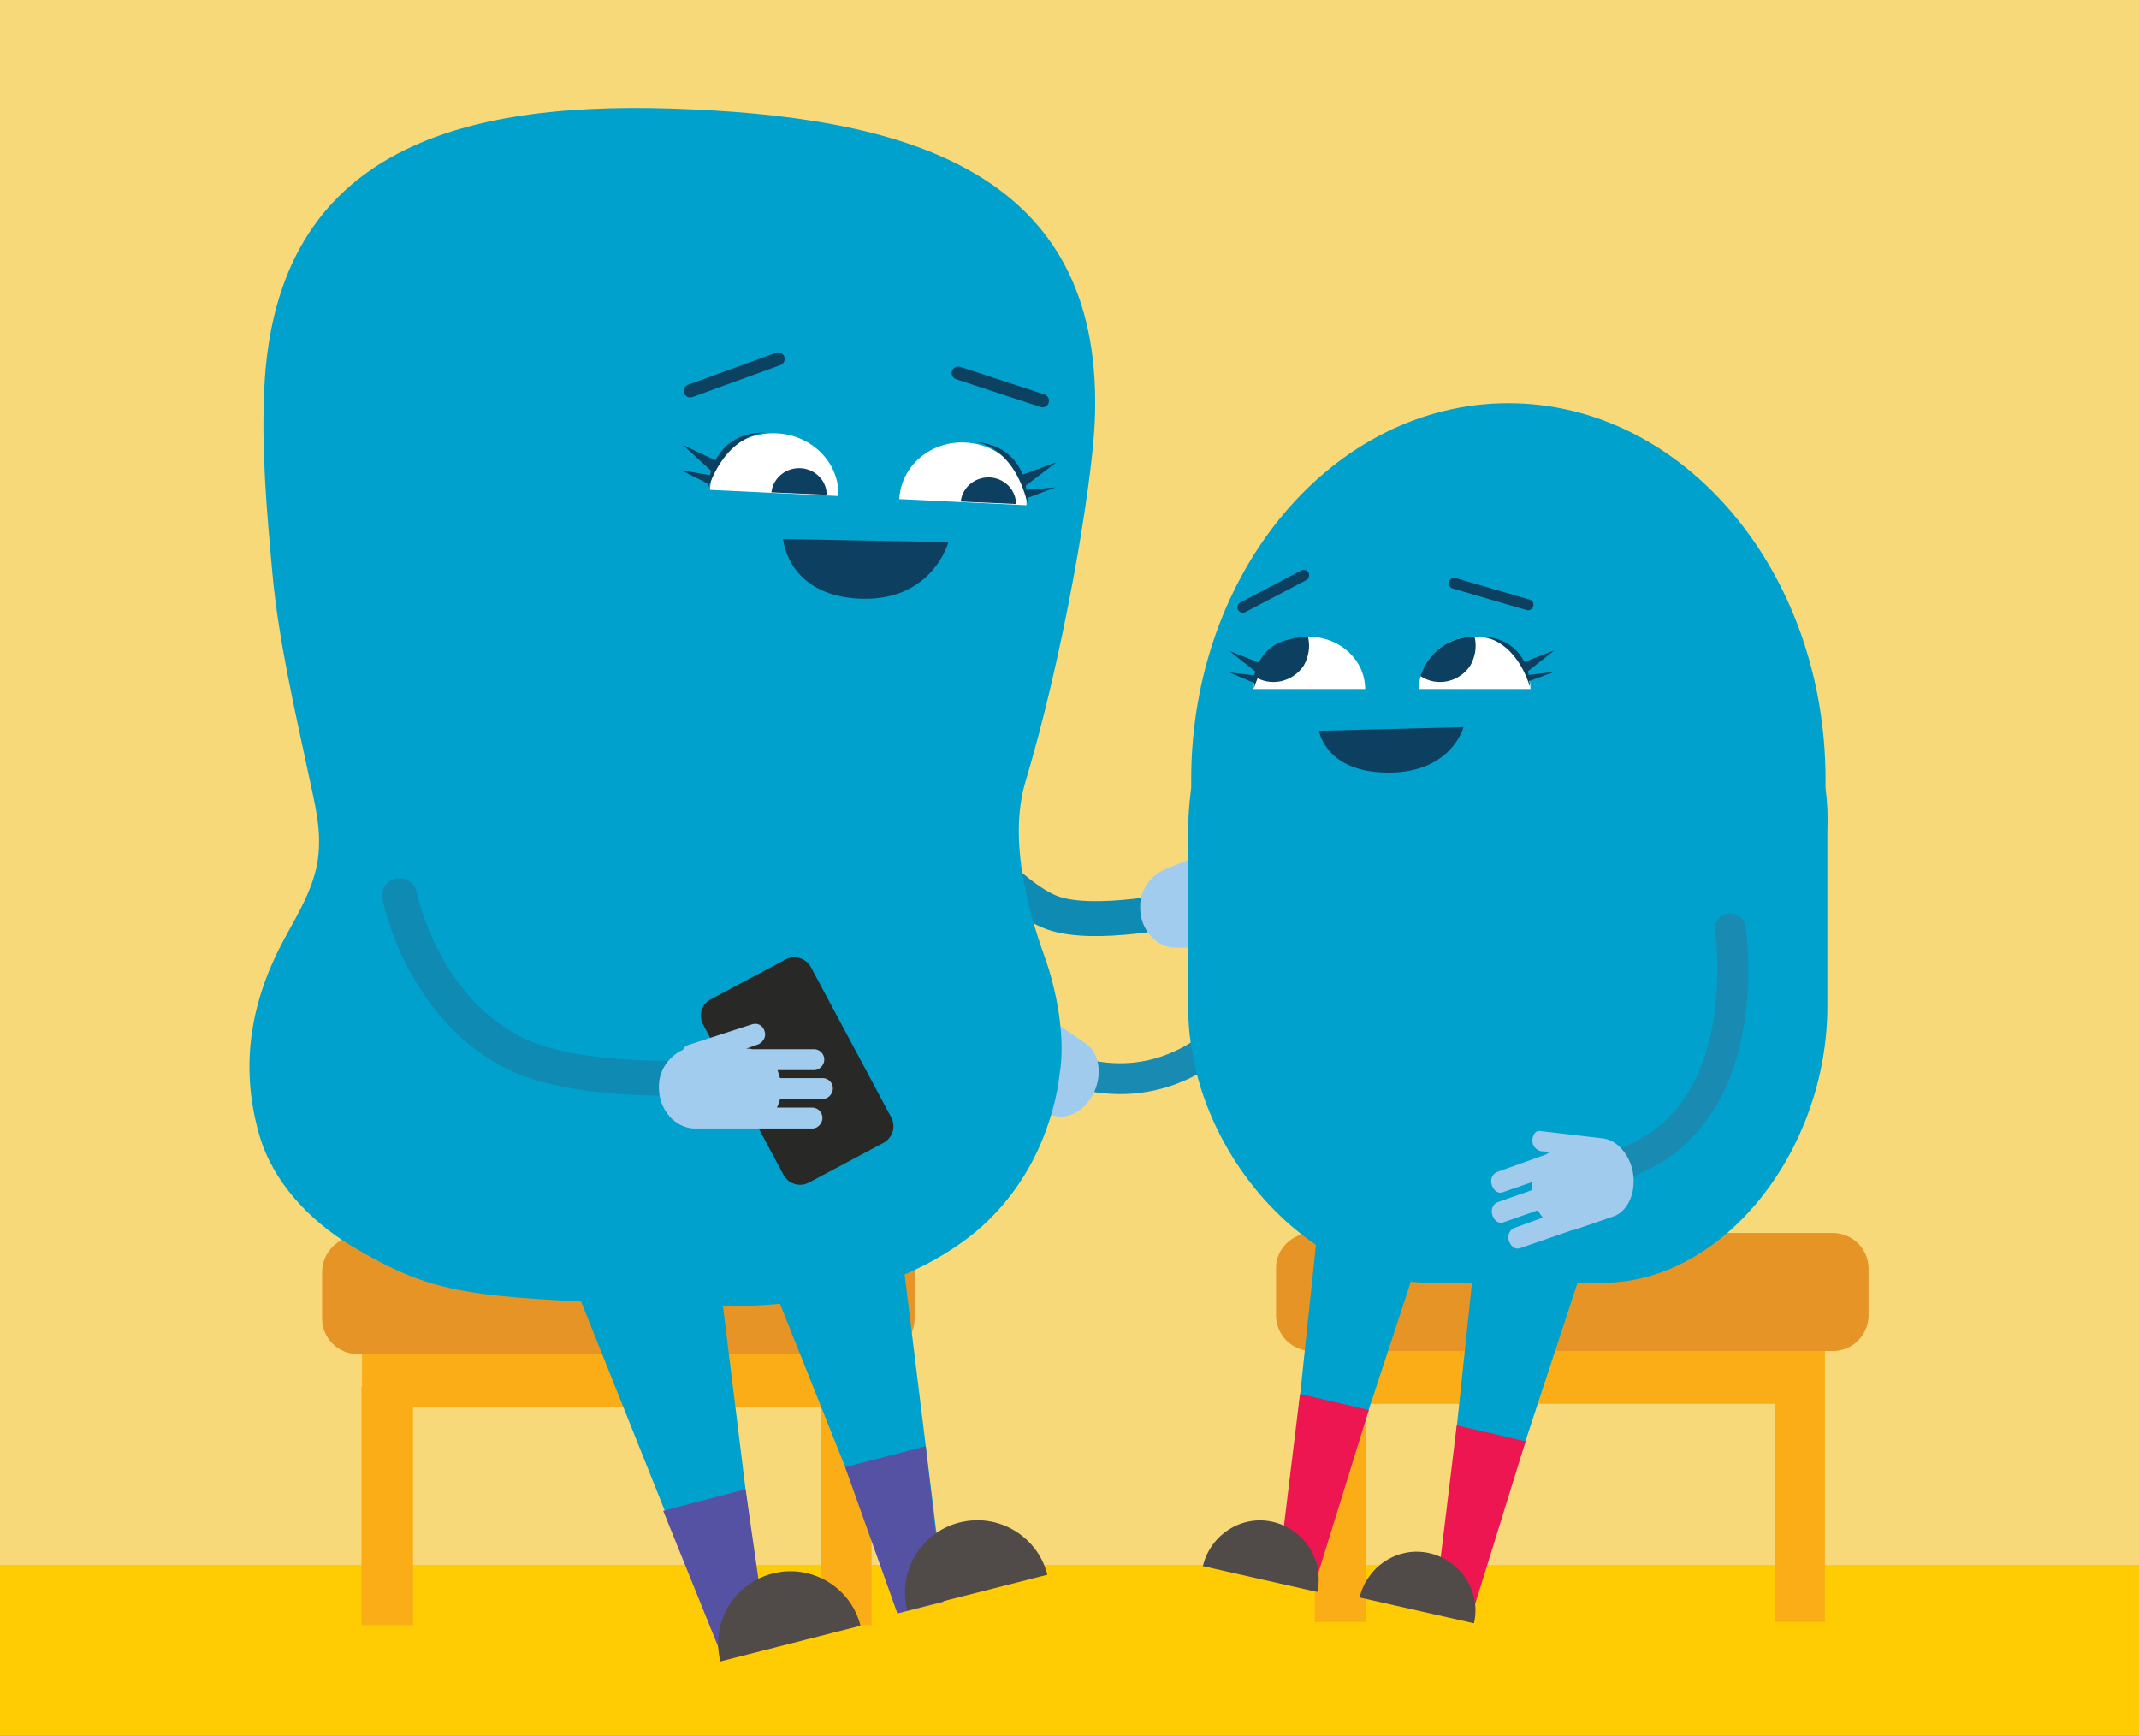 <?xml version="1.0" encoding="utf-8"?>
<!-- Generator: Adobe Illustrator 25.0.1, SVG Export Plug-In . SVG Version: 6.00 Build 0)  -->
<svg version="1.1" id="Layer_1" xmlns="http://www.w3.org/2000/svg" xmlns:xlink="http://www.w3.org/1999/xlink" x="0px" y="0px"
	 viewBox="0 0 348 282.4" style="enable-background:new 0 0 348 282.4;" xml:space="preserve">
<rect x="0" y="0" width="348" height="282.4" fill="#333333" stroke="none"/>
<style type="text/css">
	.st0{fill:#F8D979;}
	.st1{fill:none;stroke:#198AB1;stroke-width:5.02;stroke-linecap:round;stroke-miterlimit:10;}
	.st2{fill:#A1CBEC;}
	.st3{fill:#FFCC04;}
	.st4{fill:none;stroke:#0F8AB2;stroke-width:5.68;stroke-linecap:round;stroke-miterlimit:10;}
	.st5{fill:#A2CCED;}
	.st6{fill:#FBAD18;}
	.st7{fill:#E59425;}
	.st8{fill:#00A1CD;}
	.st9{fill:#0D4060;}
	.st10{fill:#FFFFFF;}
	.st11{fill:#5652A3;}
	.st12{fill:#504B48;}
	.st13{fill:none;stroke:#0D4161;stroke-width:2.13;stroke-linecap:round;stroke-miterlimit:10;}
	.st14{fill:#ED1651;}
	.st15{fill:none;stroke:#0D4060;stroke-width:1.77;stroke-linecap:round;stroke-miterlimit:10;}
	.st16{fill:#282826;}
</style>
<polyline class="st0" points="0,282.4 0,0 348,0 348,282.4 "/>
<path class="st1" d="M211.8,150.6c0,0-12.6,32.8-39.1,23.1"/>
<path class="st2" d="M176.7,169.8c1.7,1.2,2.5,3.8,1.8,6.5c-0.9,3.4-3.8,5.8-6.6,5.3l-6.7-1.2h-0.1H165l-9-1.7
	c-0.7-0.3-1.1-1.1-0.9-1.8c0,0,0,0,0-0.1c0.1-0.8,0.9-1.4,1.7-1.4l4.9,0.9c-0.1-0.5-0.1-0.9-0.1-1.4l-5.9-1.1
	c-0.7-0.3-1.1-1.1-0.9-1.8c0,0,0,0,0-0.1c0.1-0.8,0.9-1.4,1.7-1.4l5.9,1.1c0.2-0.4,0.4-0.8,0.7-1.1l-5.1-0.9c-0.7-0.2-1.1-1-0.9-1.8
	c0,0,0-0.1,0-0.1c0.1-0.8,0.9-1.4,1.7-1.4l8.4,1.6c0.3,0,0.6,0,0.9,0l-1.5-0.9c-0.6-0.6-0.8-1.5-0.3-2.2l0,0
	c0.3-0.7,1.1-1.1,1.8-0.8c0,0,0.1,0,0.1,0"/>
<rect y="254.6" class="st3" width="348" height="27.7"/>
<path class="st4" d="M192.5,147.8c0,0-14.4,3.2-21.3,0.7s-16.5-14.4-16.5-14.4"/>
<path class="st5" d="M189.4,141.5c-2.4,1.1-4,3.5-3.9,6.2c0,3.6,2.7,6.6,6,6.5l8.1-0.1h0.2l10.9-0.1c0.9-0.1,1.6-0.8,1.5-1.7
	c0-0.9-0.7-1.7-1.6-1.7h-5.9c0.2-0.5,0.4-0.9,0.5-1.4l7.1-0.1c0.9-0.1,1.6-0.8,1.5-1.7c0-0.9-0.7-1.7-1.6-1.7c0,0,0,0,0,0h-7.1
	c-0.1-0.4-0.3-0.9-0.5-1.3h6.1c0.9-0.1,1.6-1,1.5-1.9c-0.1-0.8-0.7-1.4-1.5-1.5l-10.1,0.1c-0.3-0.1-0.7-0.1-1-0.1l1.9-0.7
	c0.8-0.4,1.3-1.3,1-2.1l0,0c-0.2-0.8-1-1.3-1.8-1.2c0,0-0.1,0-0.1,0"/>
<polyline class="st6" points="141.8,264.4 133.5,264.4 133.5,228.9 67.2,228.9 67.2,264.4 58.8,264.4 58.8,225.6 58.9,225.6 
	58.9,218 141.8,218 141.8,225.7 "/>
<path class="st7" d="M58.2,201.1H143c3.2,0,5.8,2.6,5.8,5.8v7.6c0,3.2-2.6,5.8-5.8,5.8H58.2c-3.2,0-5.8-2.6-5.8-5.8V207
	C52.4,203.8,55,201.1,58.2,201.1z"/>
<polyline class="st6" points="296.9,263.9 288.7,263.9 288.7,228.4 222.3,228.4 222.3,263.9 213.9,263.9 213.9,225.1 214.1,225.1 
	214.1,217.5 296.9,217.5 296.9,225.2 "/>
<path class="st7" d="M213.4,200.6h84.8c3.2,0,5.8,2.6,5.8,5.8v7.6c0,3.2-2.6,5.8-5.8,5.8h-84.8c-3.2,0-5.8-2.6-5.8-5.8v-7.6
	C207.5,203.3,210.2,200.6,213.4,200.6z"/>
<path class="st8" d="M112.8,17.8c-37.3-1.8-67.9,6-69.8,45.3c-0.5,10,0.4,20.1,1.3,30c1,11,3.6,22.1,5.9,32.9
	c1,4.8,2.2,8.9,1.5,13.9c-0.6,4.3-3.1,8.6-5.2,12.4c-5.7,10.3-7.6,21-4.3,32.4c2.2,7.6,8.1,13.8,14.8,17.9c14,8.4,19.7,8.3,49,9.7
	c17.4,0.8,35.6,0.4,50.4-10.1c6.1-4.3,10.7-10.4,13.4-17.3c1.3-3.3,2.2-6.7,2.6-10.2c1-5.9-0.5-13.7-2.5-19.2
	c-3-8.3-5.7-19.4-3.1-28.2c6.2-20.6,10.8-47.9,11.3-58.5C179.9,29.4,150.1,19.5,112.8,17.8"/>
<path class="st9" d="M154.3,88.2c0,0-2.6,9.7-14.4,9.2s-12.5-9.7-12.5-9.7l0,0L154.3,88.2z"/>
<path class="st10" d="M146.3,81.2c0.3-5.4,5.1-9.5,10.8-9.2s10.2,4.9,9.9,10.2"/>
<path class="st9" d="M156.3,81.6c0.3-2.5,2.6-4.2,5.1-3.9c2.2,0.3,3.9,2.1,3.9,4.3"/>
<path class="st10" d="M115.5,79.7c0.3-5.4,5.1-9.5,10.9-9.2c5.8,0.3,10.2,4.9,10,10.2"/>
<path class="st9" d="M125.5,80.1c0.3-2.5,2.6-4.2,5.1-3.9c2.2,0.3,3.9,2.1,3.9,4.3"/>
<path class="st9" d="M116.4,74.9l-5.3-2.5l4.6,4.2c-0.1,0.2-0.1,0.4-0.2,0.7l-4.7-0.8l4.4,2.2c-0.1,0.3-0.1,0.7-0.1,1
	c2.9-8.3,8-9.2,9.4-9.3C120,70.3,117.6,72.6,116.4,74.9z"/>
<path class="st9" d="M124.6,70.4L124.6,70.4z"/>
<path class="st9" d="M171.7,79.3l-4.7,0.4c0-0.2-0.1-0.4-0.1-0.7l5-3.8l-5.5,2c-1-2.4-3.1-4.9-7.7-5.3c1.4,0.2,6.4,1.6,8.5,10.1
	c0,0,0-0.4,0-1L171.7,79.3z"/>
<polyline class="st8" points="93.2,208.4 114.8,262.4 123.5,260.2 116.4,202.6 "/>
<polygon class="st11" points="124.9,267.4 117.4,269.3 107.9,245.8 121.3,242.3 "/>
<path class="st12" d="M140,264.5c-1.6-6.3-8-10.1-14.3-8.5c-6.3,1.6-10.1,8-8.5,14.3"/>
<polyline class="st8" points="122.5,201.1 144.1,255.2 152.8,253 145.7,195.4 "/>
<polygon class="st11" points="153.5,260.6 146,262.5 137.5,238.7 150.6,235.3 "/>
<path class="st12" d="M170.4,256.2c-1.6-6.3-8-10.1-14.3-8.5s-10.1,8-8.5,14.3"/>
<path class="st4" d="M65,145.7c0,0,3.4,17.6,18.2,25.4c12.2,6.4,37.4,3.8,37.4,3.8"/>
<path class="st13" d="M155.9,60.7l13.7,4.5"/>
<path class="st13" d="M112.3,63.6l14.3-5.2"/>
<path class="st8" d="M297,128.2c0-0.5,0-0.9,0-1.4c0-33.8-23.1-61.2-51.6-61.2s-51.6,27.4-51.6,61.2c0,0.5,0,0.9,0,1.4
	c-0.3,2.3-0.5,4.6-0.5,6.9v28.6c0,23.6,19.7,45,39.4,45h28c19.7,0,36.6-21.5,36.6-45v-28.6C297.4,132.8,297.3,130.5,297,128.2z"/>
<polyline class="st8" points="214.9,194.9 208.4,256.5 213.4,257.6 232.6,199.2 "/>
<polygon class="st14" points="214.3,256.5 208.1,254.7 211.5,226.8 222.7,229.4 "/>
<path class="st12" d="M214.3,259c1.2-5.1-2.1-10.2-7.2-11.4c-5.1-1.2-10.2,2.1-11.4,7.2"/>
<polyline class="st8" points="240.4,200 233.9,261.6 238.9,262.7 258.1,204.3 "/>
<polygon class="st14" points="239.8,261.6 233.6,259.9 237,231.9 248.2,234.5 "/>
<path class="st12" d="M239.8,264.1c1.2-5.1-2.1-10.2-7.2-11.4c-5.1-1.2-10.2,2.1-11.4,7.2"/>
<line class="st15" x1="212.1" y1="93.6" x2="202.2" y2="98.8"/>
<line class="st15" x1="236.6" y1="94.9" x2="248.6" y2="98.4"/>
<path class="st9" d="M238.1,118.3c0,0-1.9,7.4-12.2,7.4s-11.3-6.8-11.3-6.8L238.1,118.3z"/>
<path class="st10" d="M230.8,112.1c0.2-4.8,4.2-8.6,9.1-8.5c5,0,9.1,3.8,9.1,8.5"/>
<path class="st10" d="M203.9,112.1c0-4.7,4.1-8.5,9.1-8.5s9.1,3.8,9.1,8.5"/>
<path class="st9" d="M212.8,103.6c-4-0.1-7.6,2.5-8.8,6.4c2.7,1.8,6.3,1,8.1-1.7C212.9,106.9,213.2,105.2,212.8,103.6L212.8,103.6z"
	/>
<path class="st9" d="M204.8,107.8l-4.8-1.9l4.3,3.4c-0.1,0.2-0.1,0.4-0.1,0.6l-4.2-0.5l4,1.7c0,0.3,0,0.6,0,0.9
	c2.3-7.2,6.8-8.1,8.1-8.2C207.8,103.8,205.8,105.8,204.8,107.8z"/>
<path class="st9" d="M212,103.6h0.4H212z"/>
<path class="st9" d="M252.9,109.3l-4.2,0.5c0-0.2-0.1-0.4-0.1-0.6l4.3-3.4l-4.9,1.9c-1-2-3-4-7.2-4.2c1.3,0.1,5.8,1.1,8.1,8.2
	c0-0.3,0-0.6-0.1-0.9L252.9,109.3z"/>
<path class="st9" d="M240.9,103.6h-0.4H240.9z"/>
<path class="st1" d="M281.5,151.1c0,0,5.4,34.7-22.4,39.5"/>
<path class="st2" d="M260.7,185.2c2.1,0.2,4,2.1,4.8,4.8c0.9,3.4-0.4,7-3,7.9l-6.4,2.2h-0.1h-0.1l-8.7,3c-0.7,0.2-1.4-0.3-1.7-1.2
	c-0.3-0.8,0-1.7,0.8-2.1l4.7-1.7c-0.3-0.4-0.6-0.8-0.8-1.2l-5.7,2c-0.7,0.2-1.4-0.3-1.7-1.2c-0.3-0.8,0-1.7,0.8-2.1l5.7-2
	c0-0.4,0-0.9,0-1.3l-4.9,1.7c-0.7,0.2-1.4-0.3-1.7-1.2c-0.3-0.8,0-1.7,0.8-2.1l8.1-2.9c0.2-0.2,0.5-0.3,0.8-0.4l-1.7-0.1
	c-0.8-0.2-1.4-0.9-1.4-1.7l0,0c0-0.9,0.5-1.7,1.2-1.6"/>
<path class="st9" d="M239.9,103.6c-4-0.1-7.6,2.5-8.8,6.4c2.7,1.8,6.3,1,8.1-1.7C240,106.9,240.3,105.2,239.9,103.6z"/>
<path class="st16" d="M115.6,162.6l12.2-6.5c1.5-0.8,3.3-0.2,4.1,1.2l13.1,24.5c0.8,1.5,0.2,3.3-1.2,4.1l-12.2,6.5
	c-1.5,0.8-3.3,0.2-4.1-1.2l-13.1-24.5C113.6,165.2,114.1,163.4,115.6,162.6z"/>
<path class="st5" d="M132.3,183.6c0.9-0.1,1.6-1,1.5-1.9c-0.1-0.8-0.7-1.4-1.5-1.5h-5.9c0.2-0.4,0.4-0.9,0.5-1.4h7.1
	c0.9-0.1,1.6-1,1.5-1.9c-0.1-0.8-0.7-1.4-1.5-1.5h-7.1c-0.1-0.4-0.3-0.9-0.4-1.3h6.1c0.9-0.1,1.6-1,1.5-1.9
	c-0.1-0.8-0.7-1.4-1.5-1.5h-10.2c-0.3-0.1-0.7-0.1-1-0.1l2-0.7c0.8-0.4,1.3-1.3,1-2.1l0,0c-0.2-0.8-1-1.4-1.8-1.2c0,0-0.1,0-0.1,0
	L112,170c-0.4,0.1-0.7,0.4-0.9,0.8c-2.4,1.1-4,3.5-3.9,6.2c0,3.6,2.7,6.6,5.9,6.6L132.3,183.6L132.3,183.6z"/>
</svg>
